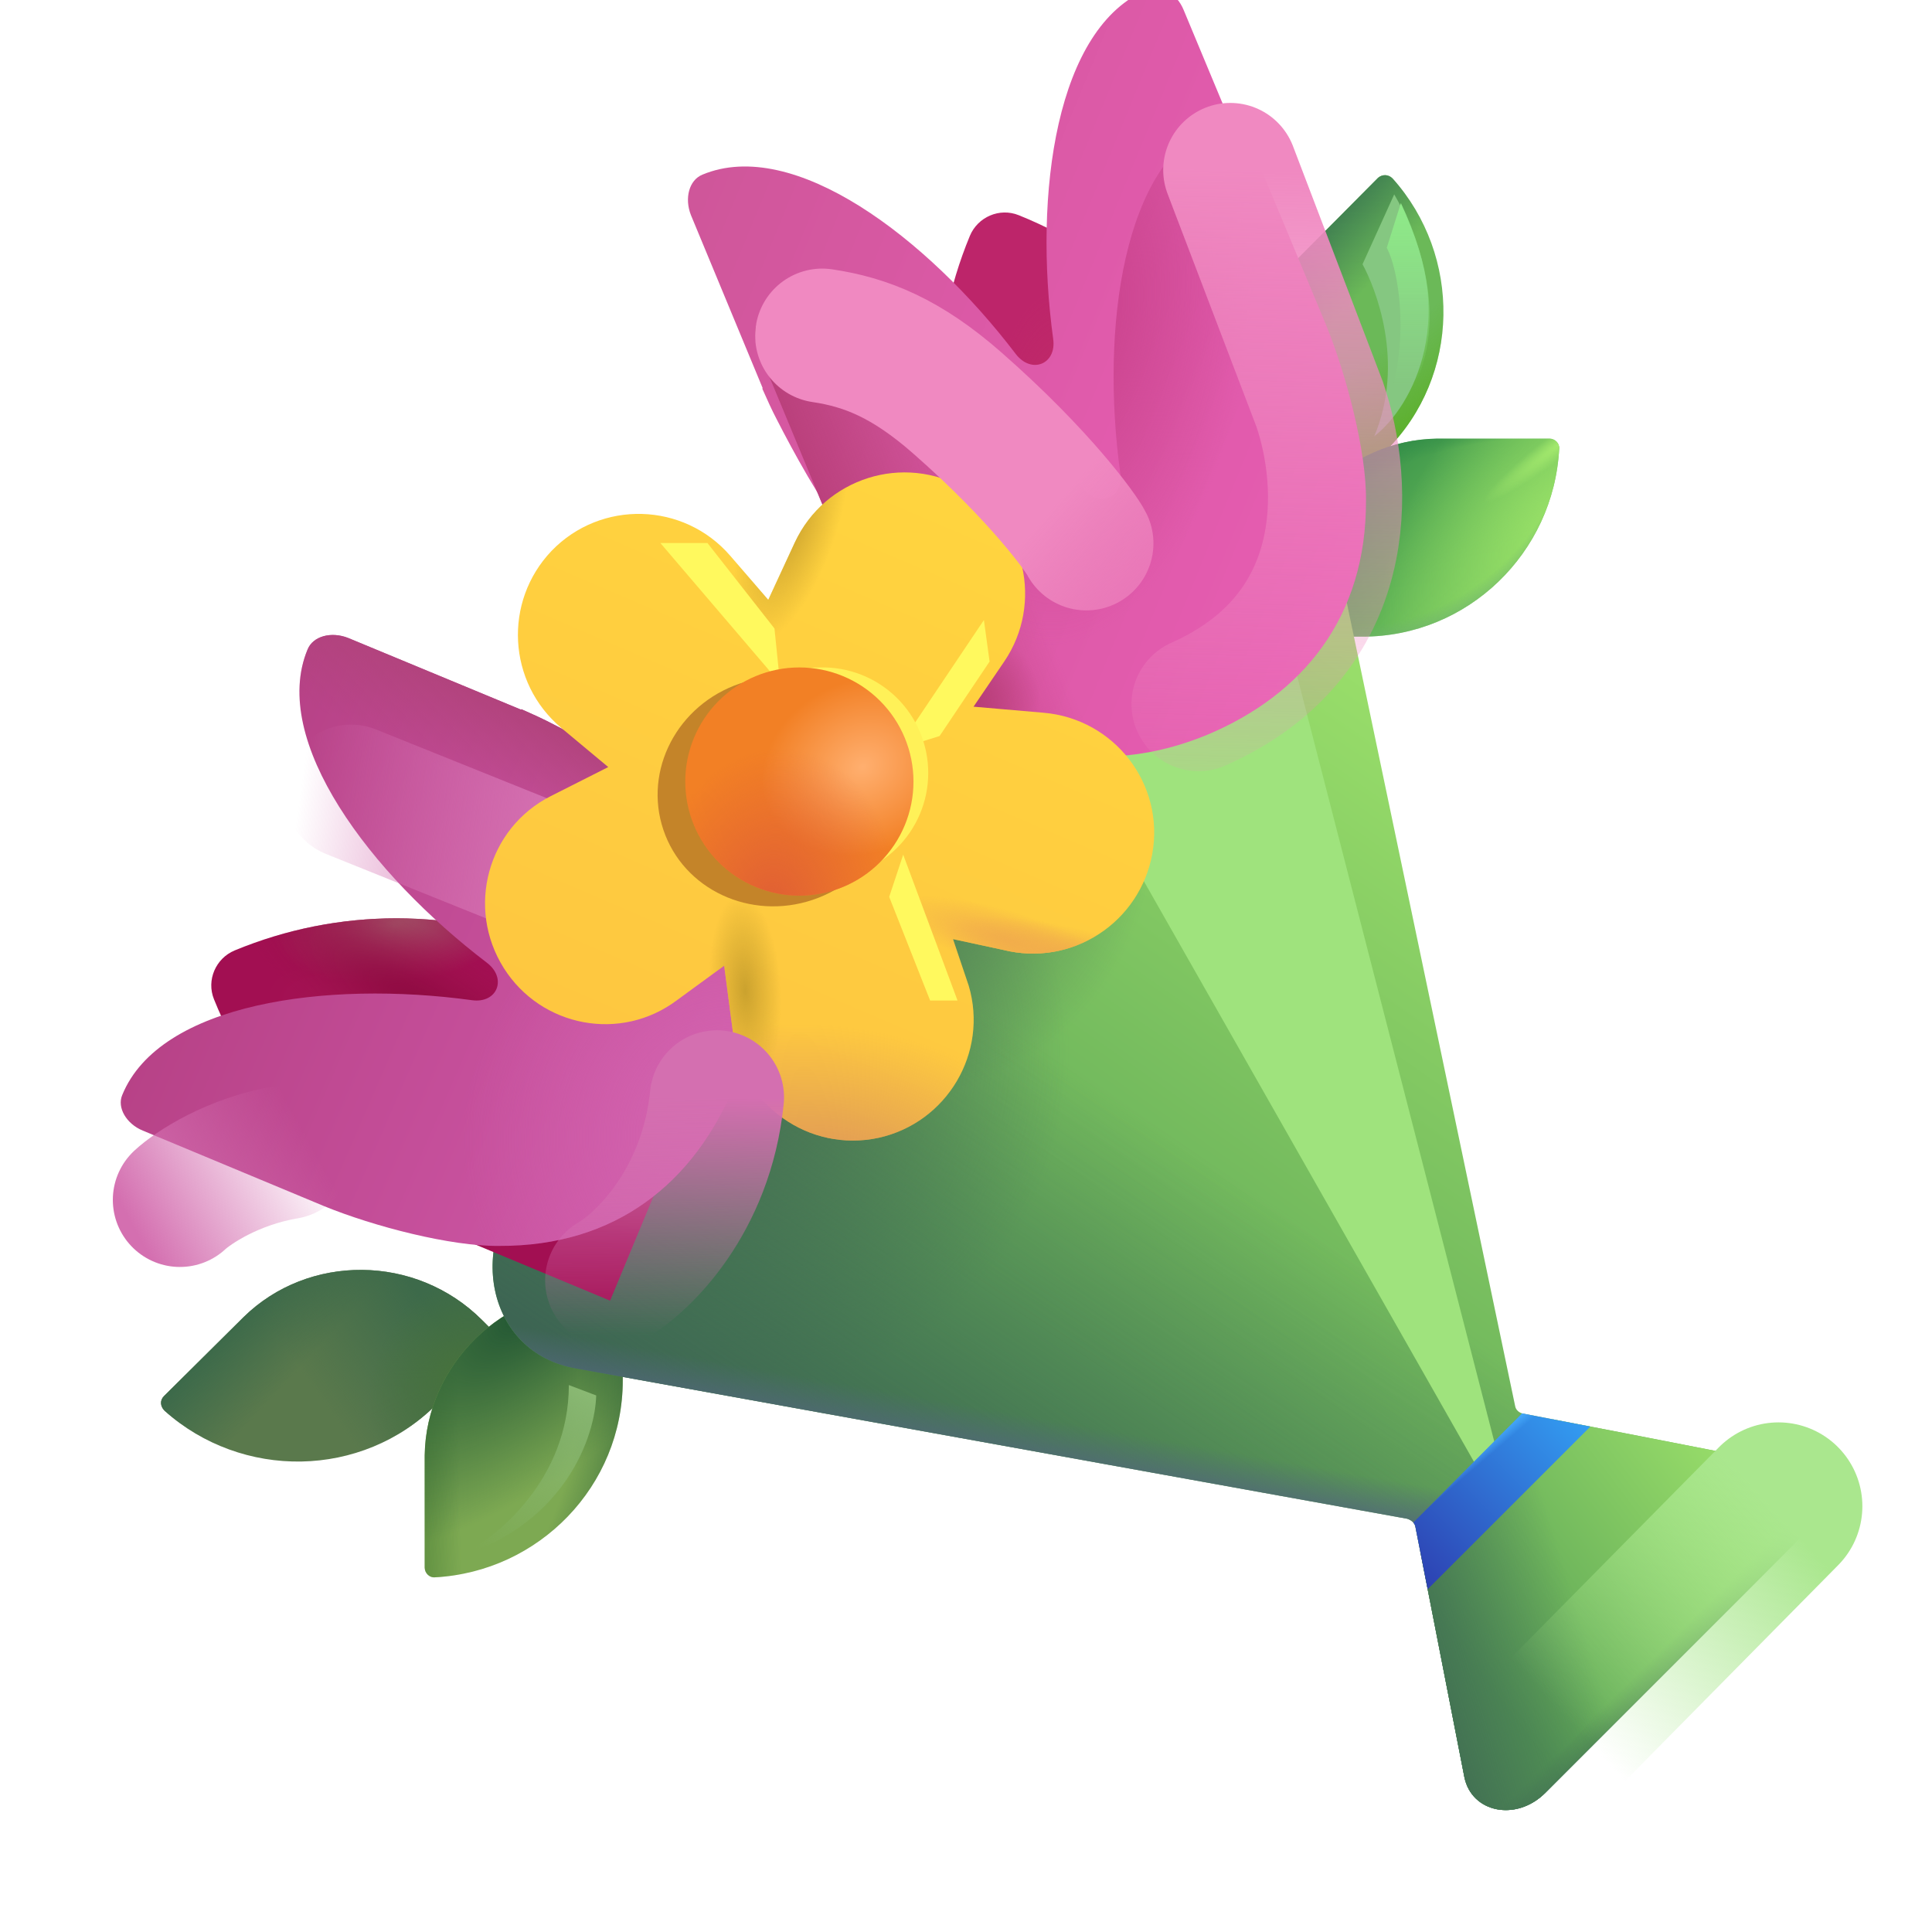 <svg width="90" height="90" viewBox="0 0 90 90" fill="none" xmlns="http://www.w3.org/2000/svg">
<g clip-path="url(#clip0_794_4737)">
<path d="M22.457 61.495C19.363 58.401 14.357 58.401 11.348 61.355L7.635 65.039C7.438 65.236 7.467 65.517 7.663 65.714C11.263 68.948 16.86 68.892 20.32 65.433L22.992 62.761C23.188 62.564 23.188 62.226 22.992 62.03L22.457 61.495Z" fill="#5A794C"/>
<path d="M22.457 61.495C19.363 58.401 14.357 58.401 11.348 61.355L7.635 65.039C7.438 65.236 7.467 65.517 7.663 65.714C11.263 68.948 16.86 68.892 20.32 65.433L22.992 62.761C23.188 62.564 23.188 62.226 22.992 62.03L22.457 61.495Z" fill="url(#paint0_linear_794_4737)"/>
<path d="M22.457 61.495C19.363 58.401 14.357 58.401 11.348 61.355L7.635 65.039C7.438 65.236 7.467 65.517 7.663 65.714C11.263 68.948 16.86 68.892 20.32 65.433L22.992 62.761C23.188 62.564 23.188 62.226 22.992 62.03L22.457 61.495Z" fill="url(#paint1_linear_794_4737)"/>
<path d="M22.457 61.495C19.363 58.401 14.357 58.401 11.348 61.355L7.635 65.039C7.438 65.236 7.467 65.517 7.663 65.714C11.263 68.948 16.86 68.892 20.32 65.433L22.992 62.761C23.188 62.564 23.188 62.226 22.992 62.03L22.457 61.495Z" fill="url(#paint2_radial_794_4737)"/>
<path d="M27.744 60.061C23.385 60.061 19.841 63.605 19.785 67.795V73.026C19.785 73.28 20.01 73.505 20.263 73.477C25.101 73.223 29.01 69.23 29.01 64.308V60.539C29.01 60.258 28.785 60.033 28.504 60.033H27.744V60.061Z" fill="#7DA952"/>
<path d="M27.744 60.061C23.385 60.061 19.841 63.605 19.785 67.795V73.026C19.785 73.28 20.01 73.505 20.263 73.477C25.101 73.223 29.01 69.23 29.01 64.308V60.539C29.01 60.258 28.785 60.033 28.504 60.033H27.744V60.061Z" fill="url(#paint3_radial_794_4737)"/>
<path d="M27.744 60.061C23.385 60.061 19.841 63.605 19.785 67.795V73.026C19.785 73.28 20.01 73.505 20.263 73.477C25.101 73.223 29.01 69.23 29.01 64.308V60.539C29.01 60.258 28.785 60.033 28.504 60.033H27.744V60.061Z" fill="url(#paint4_linear_794_4737)"/>
<path d="M27.744 60.061C23.385 60.061 19.841 63.605 19.785 67.795V73.026C19.785 73.28 20.01 73.505 20.263 73.477C25.101 73.223 29.01 69.23 29.01 64.308V60.539C29.01 60.258 28.785 60.033 28.504 60.033H27.744V60.061Z" fill="url(#paint5_radial_794_4737)"/>
<path d="M60.651 23.105C57.557 20.011 57.557 15.005 60.51 11.995L64.195 8.283C64.391 8.114 64.673 8.114 64.869 8.311C68.104 11.911 68.048 17.508 64.588 20.967L61.916 23.639C61.719 23.836 61.382 23.836 61.185 23.639L60.651 23.105Z" fill="#6BB958"/>
<path d="M60.651 23.105C57.557 20.011 57.557 15.005 60.51 11.995L64.195 8.283C64.391 8.114 64.673 8.114 64.869 8.311C68.104 11.911 68.048 17.508 64.588 20.967L61.916 23.639C61.719 23.836 61.382 23.836 61.185 23.639L60.651 23.105Z" fill="url(#paint6_linear_794_4737)"/>
<path d="M60.651 23.105C57.557 20.011 57.557 15.005 60.51 11.995L64.195 8.283C64.391 8.114 64.673 8.114 64.869 8.311C68.104 11.911 68.048 17.508 64.588 20.967L61.916 23.639C61.719 23.836 61.382 23.836 61.185 23.639L60.651 23.105Z" fill="url(#paint7_radial_794_4737)"/>
<path d="M59.217 28.392C59.217 24.033 62.76 20.489 66.951 20.433H72.182C72.435 20.433 72.66 20.658 72.632 20.911C72.379 25.748 68.385 29.658 63.464 29.658H59.695C59.56 29.658 59.432 29.605 59.337 29.51C59.242 29.415 59.188 29.286 59.188 29.152V28.392H59.217Z" fill="url(#paint8_radial_794_4737)"/>
<path d="M59.217 28.392C59.217 24.033 62.76 20.489 66.951 20.433H72.182C72.435 20.433 72.66 20.658 72.632 20.911C72.379 25.748 68.385 29.658 63.464 29.658H59.695C59.56 29.658 59.432 29.605 59.337 29.51C59.242 29.415 59.188 29.286 59.188 29.152V28.392H59.217Z" fill="url(#paint9_radial_794_4737)"/>
<path d="M59.217 28.392C59.217 24.033 62.76 20.489 66.951 20.433H72.182C72.435 20.433 72.66 20.658 72.632 20.911C72.379 25.748 68.385 29.658 63.464 29.658H59.695C59.56 29.658 59.432 29.605 59.337 29.51C59.242 29.415 59.188 29.286 59.188 29.152V28.392H59.217Z" fill="url(#paint10_radial_794_4737)"/>
<path d="M59.217 28.392C59.217 24.033 62.76 20.489 66.951 20.433H72.182C72.435 20.433 72.66 20.658 72.632 20.911C72.379 25.748 68.385 29.658 63.464 29.658H59.695C59.56 29.658 59.432 29.605 59.337 29.51C59.242 29.415 59.188 29.286 59.188 29.152V28.392H59.217Z" fill="url(#paint11_radial_794_4737)"/>
<path d="M59.217 28.392C59.217 24.033 62.76 20.489 66.951 20.433H72.182C72.435 20.433 72.66 20.658 72.632 20.911C72.379 25.748 68.385 29.658 63.464 29.658H59.695C59.56 29.658 59.432 29.605 59.337 29.51C59.242 29.415 59.188 29.286 59.188 29.152V28.392H59.217Z" fill="url(#paint12_radial_794_4737)"/>
<path d="M24.876 54.52L39.051 40.036L53.226 25.551C56.517 22.204 61.692 23.133 62.564 27.239L66.276 44.958L70.579 65.489C70.608 65.686 70.776 65.826 70.973 65.855L75.642 66.754L82.842 68.161C84.501 68.498 84.923 70.579 83.573 71.93L77.779 77.723L71.986 83.517C70.636 84.867 68.555 84.445 68.217 82.786L66.811 75.586L65.939 71.142C65.911 70.945 65.742 70.805 65.545 70.748L44.705 66.98L26.817 63.745C22.683 63.014 21.586 57.895 24.876 54.52Z" fill="url(#paint13_linear_794_4737)"/>
<path d="M24.876 54.52L39.051 40.036L53.226 25.551C56.517 22.204 61.692 23.133 62.564 27.239L66.276 44.958L70.579 65.489C70.608 65.686 70.776 65.826 70.973 65.855L75.642 66.754L82.842 68.161C84.501 68.498 84.923 70.579 83.573 71.93L77.779 77.723L71.986 83.517C70.636 84.867 68.555 84.445 68.217 82.786L66.811 75.586L65.939 71.142C65.911 70.945 65.742 70.805 65.545 70.748L44.705 66.98L26.817 63.745C22.683 63.014 21.586 57.895 24.876 54.52Z" fill="url(#paint14_radial_794_4737)"/>
<path d="M24.876 54.52L39.051 40.036L53.226 25.551C56.517 22.204 61.692 23.133 62.564 27.239L66.276 44.958L70.579 65.489C70.608 65.686 70.776 65.826 70.973 65.855L75.642 66.754L82.842 68.161C84.501 68.498 84.923 70.579 83.573 71.93L77.779 77.723L71.986 83.517C70.636 84.867 68.555 84.445 68.217 82.786L66.811 75.586L65.939 71.142C65.911 70.945 65.742 70.805 65.545 70.748L44.705 66.98L26.817 63.745C22.683 63.014 21.586 57.895 24.876 54.52Z" fill="url(#paint15_radial_794_4737)"/>
<path d="M24.876 54.52L39.051 40.036L53.226 25.551C56.517 22.204 61.692 23.133 62.564 27.239L66.276 44.958L70.579 65.489C70.608 65.686 70.776 65.826 70.973 65.855L75.642 66.754L82.842 68.161C84.501 68.498 84.923 70.579 83.573 71.93L77.779 77.723L71.986 83.517C70.636 84.867 68.555 84.445 68.217 82.786L66.811 75.586L65.939 71.142C65.911 70.945 65.742 70.805 65.545 70.748L44.705 66.98L26.817 63.745C22.683 63.014 21.586 57.895 24.876 54.52Z" fill="url(#paint16_linear_794_4737)"/>
<path d="M24.876 54.52L39.051 40.036L53.226 25.551C56.517 22.204 61.692 23.133 62.564 27.239L66.276 44.958L70.579 65.489C70.608 65.686 70.776 65.826 70.973 65.855L75.642 66.754L82.842 68.161C84.501 68.498 84.923 70.579 83.573 71.93L77.779 77.723L71.986 83.517C70.636 84.867 68.555 84.445 68.217 82.786L66.811 75.586L65.939 71.142C65.911 70.945 65.742 70.805 65.545 70.748L44.705 66.98L26.817 63.745C22.683 63.014 21.586 57.895 24.876 54.52Z" fill="url(#paint17_linear_794_4737)"/>
<g filter="url(#filter0_f_794_4737)">
<path d="M69.961 68.521L59.414 27.565L48.867 33.277L68.906 68.521H69.961Z" fill="#9FE37D"/>
</g>
<path d="M72.36 66.122L75.642 66.755L82.842 68.161C84.501 68.498 84.923 70.58 83.573 71.93L71.986 83.517C70.636 84.867 68.555 84.445 68.217 82.786L66.161 72.267L72.36 66.122Z" fill="url(#paint18_linear_794_4737)"/>
<path d="M72.36 66.122L75.642 66.755L82.842 68.161C84.501 68.498 84.923 70.58 83.573 71.93L71.986 83.517C70.636 84.867 68.555 84.445 68.217 82.786L66.161 72.267L72.36 66.122Z" fill="url(#paint19_linear_794_4737)"/>
<path d="M72.36 66.122L75.642 66.755L82.842 68.161C84.501 68.498 84.923 70.58 83.573 71.93L71.986 83.517C70.636 84.867 68.555 84.445 68.217 82.786L66.161 72.267L72.36 66.122Z" fill="url(#paint20_linear_794_4737)"/>
<path d="M66.506 74.033L65.938 71.142C65.926 71.062 65.891 70.986 65.837 70.926L70.908 65.841C70.929 65.847 70.951 65.851 70.972 65.855L74.086 66.454L66.506 74.033Z" fill="url(#paint21_linear_794_4737)"/>
<path d="M66.506 74.033L65.938 71.142C65.926 71.062 65.891 70.986 65.837 70.926L70.908 65.841C70.929 65.847 70.951 65.851 70.972 65.855L74.086 66.454L66.506 74.033Z" fill="url(#paint22_linear_794_4737)"/>
<path d="M28.42 60.59L33.848 47.539L26.001 44.277C21.174 42.28 15.752 42.28 10.926 44.277C10.054 44.643 9.604 45.655 9.97 46.555C11.938 51.449 15.791 55.33 20.657 57.355L28.42 60.59Z" fill="url(#paint23_radial_794_4737)"/>
<path d="M28.42 60.59L33.848 47.539L26.001 44.277C21.174 42.28 15.752 42.28 10.926 44.277C10.054 44.643 9.604 45.655 9.97 46.555C11.938 51.449 15.791 55.33 20.657 57.355L28.42 60.59Z" fill="url(#paint24_radial_794_4737)"/>
<path d="M28.42 60.59L33.848 47.539L26.001 44.277C21.174 42.28 15.752 42.28 10.926 44.277C10.054 44.643 9.604 45.655 9.97 46.555C11.938 51.449 15.791 55.33 20.657 57.355L28.42 60.59Z" fill="url(#paint25_radial_794_4737)"/>
<g filter="url(#filter1_dd_794_4737)">
<path d="M6.651 57.355C5.892 57.046 5.442 56.286 5.695 55.696C7.439 51.421 15.201 50.352 21.979 51.28C23.16 51.449 23.639 50.268 22.682 49.536C17.254 45.402 12.557 39.187 14.329 34.94C14.582 34.321 15.426 34.096 16.214 34.405L24.285 37.752V37.724C24.792 37.949 25.298 38.174 25.776 38.427C27.154 39.13 29.629 40.48 30.726 41.408C35.339 45.346 36.154 50.493 34.185 55.302C32.329 59.746 28.729 62.755 23.245 62.727C21.023 62.755 17.423 61.827 15.089 60.871L6.651 57.355Z" fill="url(#paint26_linear_794_4737)"/>
<path d="M6.651 57.355C5.892 57.046 5.442 56.286 5.695 55.696C7.439 51.421 15.201 50.352 21.979 51.28C23.16 51.449 23.639 50.268 22.682 49.536C17.254 45.402 12.557 39.187 14.329 34.94C14.582 34.321 15.426 34.096 16.214 34.405L24.285 37.752V37.724C24.792 37.949 25.298 38.174 25.776 38.427C27.154 39.13 29.629 40.48 30.726 41.408C35.339 45.346 36.154 50.493 34.185 55.302C32.329 59.746 28.729 62.755 23.245 62.727C21.023 62.755 17.423 61.827 15.089 60.871L6.651 57.355Z" fill="url(#paint27_linear_794_4737)"/>
<path d="M6.651 57.355C5.892 57.046 5.442 56.286 5.695 55.696C7.439 51.421 15.201 50.352 21.979 51.28C23.16 51.449 23.639 50.268 22.682 49.536C17.254 45.402 12.557 39.187 14.329 34.94C14.582 34.321 15.426 34.096 16.214 34.405L24.285 37.752V37.724C24.792 37.949 25.298 38.174 25.776 38.427C27.154 39.13 29.629 40.48 30.726 41.408C35.339 45.346 36.154 50.493 34.185 55.302C32.329 59.746 28.729 62.755 23.245 62.727C21.023 62.755 17.423 61.827 15.089 60.871L6.651 57.355Z" fill="url(#paint28_radial_794_4737)"/>
<path d="M6.651 57.355C5.892 57.046 5.442 56.286 5.695 55.696C7.439 51.421 15.201 50.352 21.979 51.28C23.16 51.449 23.639 50.268 22.682 49.536C17.254 45.402 12.557 39.187 14.329 34.94C14.582 34.321 15.426 34.096 16.214 34.405L24.285 37.752V37.724C24.792 37.949 25.298 38.174 25.776 38.427C27.154 39.13 29.629 40.48 30.726 41.408C35.339 45.346 36.154 50.493 34.185 55.302C32.329 59.746 28.729 62.755 23.245 62.727C21.023 62.755 17.423 61.827 15.089 60.871L6.651 57.355Z" fill="url(#paint29_radial_794_4737)"/>
</g>
<g filter="url(#filter2_f_794_4737)">
<path d="M16.349 36.88L25.312 40.486" stroke="url(#paint30_linear_794_4737)" stroke-width="6.25" stroke-linecap="round"/>
</g>
<path d="M61.495 28.476L48.445 33.905L45.182 26.058C43.185 21.231 43.185 15.809 45.182 10.983C45.548 10.111 46.56 9.661 47.46 10.026C52.354 11.995 56.235 15.848 58.26 20.714L61.495 28.476Z" fill="#BD256A"/>
<path d="M61.495 28.476L48.445 33.905L45.182 26.058C43.185 21.231 43.185 15.809 45.182 10.983C45.548 10.111 46.56 9.661 47.46 10.026C52.354 11.995 56.235 15.848 58.26 20.714L61.495 28.476Z" fill="url(#paint31_radial_794_4737)"/>
<path d="M61.495 28.476L48.445 33.905L45.182 26.058C43.185 21.231 43.185 15.809 45.182 10.983C45.548 10.111 46.56 9.661 47.46 10.026C52.354 11.995 56.235 15.848 58.26 20.714L61.495 28.476Z" fill="url(#paint32_radial_794_4737)"/>
<path d="M61.495 28.476L48.445 33.905L45.182 26.058C43.185 21.231 43.185 15.809 45.182 10.983C45.548 10.111 46.56 9.661 47.46 10.026C52.354 11.995 56.235 15.848 58.26 20.714L61.495 28.476Z" fill="url(#paint33_radial_794_4737)"/>
<g filter="url(#filter3_d_794_4737)">
<path d="M58.261 6.708C57.951 5.948 57.192 5.498 56.601 5.752C52.326 7.495 51.258 15.258 52.186 22.036C52.355 23.217 51.173 23.695 50.442 22.739C46.308 17.311 40.092 12.614 35.845 14.386C35.226 14.639 35.001 15.483 35.311 16.27L38.658 24.342H38.63C38.855 24.848 39.08 25.355 39.333 25.833C40.036 27.211 41.386 29.686 42.314 30.783C46.251 35.395 51.398 36.211 56.208 34.242C60.651 32.386 63.661 28.786 63.633 23.302C63.661 21.08 62.733 17.48 61.776 15.145L58.261 6.708Z" fill="url(#paint34_linear_794_4737)"/>
</g>
<g filter="url(#filter4_dd_794_4737)">
<path d="M58.261 6.708C57.951 5.948 57.192 5.498 56.601 5.752C52.326 7.495 51.258 15.258 52.186 22.036C52.355 23.217 51.173 23.695 50.442 22.739C46.308 17.311 40.092 12.614 35.845 14.386C35.226 14.639 35.001 15.483 35.311 16.27L38.658 24.342H38.63C38.855 24.848 39.08 25.355 39.333 25.833C40.036 27.211 41.386 29.686 42.314 30.783C46.251 35.395 51.398 36.211 56.208 34.242C60.651 32.386 63.661 28.786 63.633 23.302C63.661 21.08 62.733 17.48 61.776 15.145L58.261 6.708Z" fill="url(#paint35_linear_794_4737)"/>
<path d="M58.261 6.708C57.951 5.948 57.192 5.498 56.601 5.752C52.326 7.495 51.258 15.258 52.186 22.036C52.355 23.217 51.173 23.695 50.442 22.739C46.308 17.311 40.092 12.614 35.845 14.386C35.226 14.639 35.001 15.483 35.311 16.27L38.658 24.342H38.63C38.855 24.848 39.08 25.355 39.333 25.833C40.036 27.211 41.386 29.686 42.314 30.783C46.251 35.395 51.398 36.211 56.208 34.242C60.651 32.386 63.661 28.786 63.633 23.302C63.661 21.08 62.733 17.48 61.776 15.145L58.261 6.708Z" fill="url(#paint36_linear_794_4737)"/>
<path d="M58.261 6.708C57.951 5.948 57.192 5.498 56.601 5.752C52.326 7.495 51.258 15.258 52.186 22.036C52.355 23.217 51.173 23.695 50.442 22.739C46.308 17.311 40.092 12.614 35.845 14.386C35.226 14.639 35.001 15.483 35.311 16.27L38.658 24.342H38.63C38.855 24.848 39.08 25.355 39.333 25.833C40.036 27.211 41.386 29.686 42.314 30.783C46.251 35.395 51.398 36.211 56.208 34.242C60.651 32.386 63.661 28.786 63.633 23.302C63.661 21.08 62.733 17.48 61.776 15.145L58.261 6.708Z" fill="url(#paint37_radial_794_4737)"/>
<path d="M58.261 6.708C57.951 5.948 57.192 5.498 56.601 5.752C52.326 7.495 51.258 15.258 52.186 22.036C52.355 23.217 51.173 23.695 50.442 22.739C46.308 17.311 40.092 12.614 35.845 14.386C35.226 14.639 35.001 15.483 35.311 16.27L38.658 24.342H38.63C38.855 24.848 39.08 25.355 39.333 25.833C40.036 27.211 41.386 29.686 42.314 30.783C46.251 35.395 51.398 36.211 56.208 34.242C60.651 32.386 63.661 28.786 63.633 23.302C63.661 21.08 62.733 17.48 61.776 15.145L58.261 6.708Z" fill="url(#paint38_radial_794_4737)"/>
</g>
<g filter="url(#filter5_dd_794_4737)">
<path d="M23.47 45.099C21.698 42.286 22.71 38.574 25.663 37.083L28.335 35.733L26.142 33.905C23.639 31.795 23.442 28.027 25.692 25.664C27.998 23.273 31.851 23.386 34.017 25.889L35.788 27.942L37.026 25.27C38.432 22.261 42.089 21.108 44.957 22.767C47.77 24.398 48.614 28.111 46.785 30.811L45.351 32.92L48.614 33.202C51.904 33.483 54.267 36.52 53.676 39.783C53.538 40.542 53.246 41.266 52.817 41.908C52.389 42.55 51.833 43.098 51.185 43.517C50.537 43.936 49.809 44.218 49.048 44.345C48.286 44.471 47.507 44.441 46.757 44.255L44.395 43.748L45.126 45.914C46.054 49.036 44.114 52.298 40.935 53.002C37.701 53.705 34.551 51.483 34.157 48.192L33.735 44.986L31.542 46.589C28.926 48.558 25.213 47.855 23.47 45.099Z" fill="url(#paint39_linear_794_4737)"/>
</g>
<path d="M23.47 45.099C21.698 42.286 22.71 38.574 25.663 37.083L28.335 35.733L26.142 33.905C23.639 31.795 23.442 28.027 25.692 25.664C27.998 23.273 31.851 23.386 34.017 25.889L35.788 27.942L37.026 25.27C38.432 22.261 42.089 21.108 44.957 22.767C47.77 24.398 48.614 28.111 46.785 30.811L45.351 32.92L48.614 33.202C51.904 33.483 54.267 36.52 53.676 39.783C53.538 40.542 53.246 41.266 52.817 41.908C52.389 42.55 51.833 43.098 51.185 43.517C50.537 43.936 49.809 44.218 49.048 44.345C48.286 44.471 47.507 44.441 46.757 44.255L44.395 43.748L45.126 45.914C46.054 49.036 44.114 52.298 40.935 53.002C37.701 53.705 34.551 51.483 34.157 48.192L33.735 44.986L31.542 46.589C28.926 48.558 25.213 47.855 23.47 45.099Z" fill="url(#paint40_radial_794_4737)"/>
<path d="M23.47 45.099C21.698 42.286 22.71 38.574 25.663 37.083L28.335 35.733L26.142 33.905C23.639 31.795 23.442 28.027 25.692 25.664C27.998 23.273 31.851 23.386 34.017 25.889L35.788 27.942L37.026 25.27C38.432 22.261 42.089 21.108 44.957 22.767C47.77 24.398 48.614 28.111 46.785 30.811L45.351 32.92L48.614 33.202C51.904 33.483 54.267 36.52 53.676 39.783C53.538 40.542 53.246 41.266 52.817 41.908C52.389 42.55 51.833 43.098 51.185 43.517C50.537 43.936 49.809 44.218 49.048 44.345C48.286 44.471 47.507 44.441 46.757 44.255L44.395 43.748L45.126 45.914C46.054 49.036 44.114 52.298 40.935 53.002C37.701 53.705 34.551 51.483 34.157 48.192L33.735 44.986L31.542 46.589C28.926 48.558 25.213 47.855 23.47 45.099Z" fill="url(#paint41_radial_794_4737)"/>
<path d="M23.47 45.099C21.698 42.286 22.71 38.574 25.663 37.083L28.335 35.733L26.142 33.905C23.639 31.795 23.442 28.027 25.692 25.664C27.998 23.273 31.851 23.386 34.017 25.889L35.788 27.942L37.026 25.27C38.432 22.261 42.089 21.108 44.957 22.767C47.77 24.398 48.614 28.111 46.785 30.811L45.351 32.92L48.614 33.202C51.904 33.483 54.267 36.52 53.676 39.783C53.538 40.542 53.246 41.266 52.817 41.908C52.389 42.55 51.833 43.098 51.185 43.517C50.537 43.936 49.809 44.218 49.048 44.345C48.286 44.471 47.507 44.441 46.757 44.255L44.395 43.748L45.126 45.914C46.054 49.036 44.114 52.298 40.935 53.002C37.701 53.705 34.551 51.483 34.157 48.192L33.735 44.986L31.542 46.589C28.926 48.558 25.213 47.855 23.47 45.099Z" fill="url(#paint42_radial_794_4737)"/>
<path d="M23.47 45.099C21.698 42.286 22.71 38.574 25.663 37.083L28.335 35.733L26.142 33.905C23.639 31.795 23.442 28.027 25.692 25.664C27.998 23.273 31.851 23.386 34.017 25.889L35.788 27.942L37.026 25.27C38.432 22.261 42.089 21.108 44.957 22.767C47.77 24.398 48.614 28.111 46.785 30.811L45.351 32.92L48.614 33.202C51.904 33.483 54.267 36.52 53.676 39.783C53.538 40.542 53.246 41.266 52.817 41.908C52.389 42.55 51.833 43.098 51.185 43.517C50.537 43.936 49.809 44.218 49.048 44.345C48.286 44.471 47.507 44.441 46.757 44.255L44.395 43.748L45.126 45.914C46.054 49.036 44.114 52.298 40.935 53.002C37.701 53.705 34.551 51.483 34.157 48.192L33.735 44.986L31.542 46.589C28.926 48.558 25.213 47.855 23.47 45.099Z" fill="url(#paint43_radial_794_4737)"/>
<path d="M23.47 45.099C21.698 42.286 22.71 38.574 25.663 37.083L28.335 35.733L26.142 33.905C23.639 31.795 23.442 28.027 25.692 25.664C27.998 23.273 31.851 23.386 34.017 25.889L35.788 27.942L37.026 25.27C38.432 22.261 42.089 21.108 44.957 22.767C47.77 24.398 48.614 28.111 46.785 30.811L45.351 32.92L48.614 33.202C51.904 33.483 54.267 36.52 53.676 39.783C53.538 40.542 53.246 41.266 52.817 41.908C52.389 42.55 51.833 43.098 51.185 43.517C50.537 43.936 49.809 44.218 49.048 44.345C48.286 44.471 47.507 44.441 46.757 44.255L44.395 43.748L45.126 45.914C46.054 49.036 44.114 52.298 40.935 53.002C37.701 53.705 34.551 51.483 34.157 48.192L33.735 44.986L31.542 46.589C28.926 48.558 25.213 47.855 23.47 45.099Z" fill="url(#paint44_radial_794_4737)"/>
<g filter="url(#filter6_f_794_4737)">
<path d="M82.85 70.166L71.547 81.616" stroke="url(#paint45_linear_794_4737)" stroke-width="7.812" stroke-linecap="round"/>
</g>
<g filter="url(#filter7_f_794_4737)">
<path d="M63.472 12.31L64.948 9.056C68.194 14.625 65.775 18.97 64.02 20.32C65.466 16.878 64.074 13.413 63.472 12.31Z" fill="#85C781"/>
</g>
<g filter="url(#filter8_f_794_4737)">
<path d="M64.6 11.545L65.258 9.458C68.113 15.491 65.775 18.97 64.02 20.32C65.896 16.754 65.202 12.648 64.6 11.545Z" fill="url(#paint46_linear_794_4737)"/>
</g>
<g filter="url(#filter9_f_794_4737)">
<path d="M21.357 72.52C26.383 70.94 27.728 66.853 27.773 65.005L26.499 64.522C26.499 68.951 23.07 71.702 21.357 72.52Z" fill="url(#paint47_linear_794_4737)"/>
</g>
<g filter="url(#filter10_f_794_4737)">
<path d="M57.312 7.92L61.475 18.832C62.752 22.559 63.086 29.576 55.833 32.799" stroke="url(#paint48_linear_794_4737)" stroke-width="6.25" stroke-linecap="round"/>
</g>
<g filter="url(#filter11_f_794_4737)">
<path d="M38.303 15.637C40.35 15.941 42.221 16.692 44.58 18.759C48.504 22.199 50.402 24.885 50.607 25.31" stroke="url(#paint49_linear_794_4737)" stroke-width="6.25" stroke-linecap="round"/>
</g>
<g filter="url(#filter12_f_794_4737)">
<path d="M28.519 59.645C29.942 58.823 32.906 55.971 33.398 51.12" stroke="url(#paint50_linear_794_4737)" stroke-width="6.25" stroke-linecap="round"/>
</g>
<g filter="url(#filter13_f_794_4737)">
<path d="M8.381 55.895C8.991 55.33 10.836 54.096 13.345 53.674" stroke="url(#paint51_linear_794_4737)" stroke-width="6.25" stroke-linecap="round"/>
</g>
<g filter="url(#filter14_f_794_4737)">
<path d="M41.793 34.903L45.834 28.884L46.099 30.817L43.77 34.287L41.79 34.906L41.793 34.903Z" fill="#FFF95E"/>
</g>
<g filter="url(#filter15_f_794_4737)">
<path d="M42.074 39.814L44.606 46.609H43.329L41.422 41.78L42.074 39.814Z" fill="#FFF95E"/>
</g>
<g filter="url(#filter16_f_794_4737)">
<path d="M36.337 31.823L30.763 25.296H32.956L36.078 29.278L36.337 31.823Z" fill="#FFF95E"/>
</g>
<g filter="url(#filter17_f_794_4737)">
<path d="M37.864 41.917C40.77 40.939 42.364 37.887 41.425 35.106C40.488 32.324 37.372 30.864 34.464 31.843C31.559 32.828 29.964 35.873 30.903 38.658C31.84 41.439 34.956 42.896 37.864 41.917Z" fill="#C48429"/>
</g>
<g filter="url(#filter18_f_794_4737)">
<path d="M38.207 40.922C38.863 40.938 39.514 40.822 40.124 40.582C40.734 40.342 41.29 39.983 41.759 39.525C42.228 39.067 42.601 38.52 42.855 37.916C43.11 37.312 43.241 36.663 43.241 36.007C43.241 35.352 43.11 34.703 42.855 34.099C42.601 33.495 42.228 32.947 41.759 32.489C41.29 32.032 40.734 31.672 40.124 31.432C39.514 31.192 38.863 31.076 38.207 31.092C36.903 31.092 35.653 31.61 34.731 32.532C33.809 33.454 33.291 34.705 33.291 36.008C33.291 37.312 33.809 38.563 34.731 39.485C35.653 40.407 36.903 40.922 38.207 40.922Z" fill="#FFF158"/>
</g>
<g filter="url(#filter19_d_794_4737)">
<path d="M37.237 41.723C38.647 41.723 39.999 41.163 40.996 40.166C41.993 39.169 42.553 37.818 42.553 36.408C42.553 34.998 41.993 33.646 40.996 32.649C39.999 31.652 38.647 31.092 37.237 31.092C35.828 31.092 34.476 31.652 33.479 32.649C32.482 33.646 31.922 34.998 31.922 36.408C31.922 37.818 32.482 39.169 33.479 40.166C34.476 41.163 35.828 41.723 37.237 41.723Z" fill="url(#paint52_radial_794_4737)"/>
<path d="M37.237 41.723C38.647 41.723 39.999 41.163 40.996 40.166C41.993 39.169 42.553 37.818 42.553 36.408C42.553 34.998 41.993 33.646 40.996 32.649C39.999 31.652 38.647 31.092 37.237 31.092C35.828 31.092 34.476 31.652 33.479 32.649C32.482 33.646 31.922 34.998 31.922 36.408C31.922 37.818 32.482 39.169 33.479 40.166C34.476 41.163 35.828 41.723 37.237 41.723Z" fill="url(#paint53_radial_794_4737)"/>
</g>
</g>
<defs>
<filter id="filter0_f_794_4737" x="17.617" y="-3.685" width="83.594" height="103.456" filterUnits="userSpaceOnUse" color-interpolation-filters="sRGB">
<feFlood flood-opacity="0" result="BackgroundImageFix"/>
<feBlend mode="normal" in="SourceGraphic" in2="BackgroundImageFix" result="shape"/>
<feGaussianBlur stdDeviation="15.625" result="effect1_foregroundBlur_794_4737"/>
</filter>
<filter id="filter1_dd_794_4737" x="-13.126" y="12.392" width="67.064" height="67.523" filterUnits="userSpaceOnUse" color-interpolation-filters="sRGB">
<feFlood flood-opacity="0" result="BackgroundImageFix"/>
<feColorMatrix in="SourceAlpha" type="matrix" values="0 0 0 0 0 0 0 0 0 0 0 0 0 0 0 0 0 0 127 0" result="hardAlpha"/>
<feOffset dx="-3.125" dy="-6.25"/>
<feGaussianBlur stdDeviation="7.812"/>
<feComposite in2="hardAlpha" operator="out"/>
<feColorMatrix type="matrix" values="0 0 0 0 0.737 0 0 0 0 0.212 0 0 0 0 0.624 0 0 0 1 0"/>
<feBlend mode="normal" in2="BackgroundImageFix" result="effect1_dropShadow_794_4737"/>
<feColorMatrix in="SourceAlpha" type="matrix" values="0 0 0 0 0 0 0 0 0 0 0 0 0 0 0 0 0 0 127 0" result="hardAlpha"/>
<feOffset dx="3.125" dy="1.562"/>
<feGaussianBlur stdDeviation="7.812"/>
<feComposite in2="hardAlpha" operator="out"/>
<feColorMatrix type="matrix" values="0 0 0 0 0.647 0 0 0 0 0.027 0 0 0 0 0.349 0 0 0 1 0"/>
<feBlend mode="normal" in2="effect1_dropShadow_794_4737" result="effect2_dropShadow_794_4737"/>
<feBlend mode="normal" in="SourceGraphic" in2="effect2_dropShadow_794_4737" result="shape"/>
</filter>
<filter id="filter2_f_794_4737" x="5.41" y="25.942" width="30.84" height="25.482" filterUnits="userSpaceOnUse" color-interpolation-filters="sRGB">
<feFlood flood-opacity="0" result="BackgroundImageFix"/>
<feBlend mode="normal" in="SourceGraphic" in2="BackgroundImageFix" result="shape"/>
<feGaussianBlur stdDeviation="3.906" result="effect1_foregroundBlur_794_4737"/>
</filter>
<filter id="filter3_d_794_4737" x="28.142" y="-4.476" width="36.273" height="39.721" filterUnits="userSpaceOnUse" color-interpolation-filters="sRGB">
<feFlood flood-opacity="0" result="BackgroundImageFix"/>
<feColorMatrix in="SourceAlpha" type="matrix" values="0 0 0 0 0 0 0 0 0 0 0 0 0 0 0 0 0 0 127 0" result="hardAlpha"/>
<feOffset dx="-3.125" dy="-6.25"/>
<feGaussianBlur stdDeviation="1.953"/>
<feComposite in2="hardAlpha" operator="out"/>
<feColorMatrix type="matrix" values="0 0 0 0 0.851 0 0 0 0 0.4 0 0 0 0 0.643 0 0 0 1 0"/>
<feBlend mode="normal" in2="BackgroundImageFix" result="effect1_dropShadow_794_4737"/>
<feBlend mode="normal" in="SourceGraphic" in2="effect1_dropShadow_794_4737" result="shape"/>
</filter>
<filter id="filter4_dd_794_4737" x="24.235" y="-8.382" width="50.336" height="57.69" filterUnits="userSpaceOnUse" color-interpolation-filters="sRGB">
<feFlood flood-opacity="0" result="BackgroundImageFix"/>
<feColorMatrix in="SourceAlpha" type="matrix" values="0 0 0 0 0 0 0 0 0 0 0 0 0 0 0 0 0 0 127 0" result="hardAlpha"/>
<feOffset dx="-3.125" dy="-6.25"/>
<feGaussianBlur stdDeviation="3.906"/>
<feComposite in2="hardAlpha" operator="out"/>
<feColorMatrix type="matrix" values="0 0 0 0 0.808 0 0 0 0 0.216 0 0 0 0 0.494 0 0 0 0.5 0"/>
<feBlend mode="normal" in2="BackgroundImageFix" result="effect1_dropShadow_794_4737"/>
<feColorMatrix in="SourceAlpha" type="matrix" values="0 0 0 0 0 0 0 0 0 0 0 0 0 0 0 0 0 0 127 0" result="hardAlpha"/>
<feOffset dx="3.125" dy="6.25"/>
<feGaussianBlur stdDeviation="3.906"/>
<feComposite in2="hardAlpha" operator="out"/>
<feColorMatrix type="matrix" values="0 0 0 0 0.825 0 0 0 0 0.244 0 0 0 0 0.57 0 0 0 1 0"/>
<feBlend mode="normal" in2="effect1_dropShadow_794_4737" result="effect2_dropShadow_794_4737"/>
<feBlend mode="normal" in="SourceGraphic" in2="effect2_dropShadow_794_4737" result="shape"/>
</filter>
<filter id="filter5_dd_794_4737" x="3.063" y="1.694" width="74.141" height="67.844" filterUnits="userSpaceOnUse" color-interpolation-filters="sRGB">
<feFlood flood-opacity="0" result="BackgroundImageFix"/>
<feColorMatrix in="SourceAlpha" type="matrix" values="0 0 0 0 0 0 0 0 0 0 0 0 0 0 0 0 0 0 127 0" result="hardAlpha"/>
<feOffset dx="7.812" dy="-4.688"/>
<feGaussianBlur stdDeviation="7.812"/>
<feComposite in2="hardAlpha" operator="out"/>
<feColorMatrix type="matrix" values="0 0 0 0 0.741 0 0 0 0 0.51 0 0 0 0 0.161 0 0 0 1 0"/>
<feBlend mode="normal" in2="BackgroundImageFix" result="effect1_dropShadow_794_4737"/>
<feColorMatrix in="SourceAlpha" type="matrix" values="0 0 0 0 0 0 0 0 0 0 0 0 0 0 0 0 0 0 127 0" result="hardAlpha"/>
<feOffset dx="-7.812" dy="4.688"/>
<feGaussianBlur stdDeviation="5.859"/>
<feComposite in2="hardAlpha" operator="out"/>
<feColorMatrix type="matrix" values="0 0 0 0 1 0 0 0 0 1 0 0 0 0 0.435 0 0 0 1 0"/>
<feBlend mode="normal" in2="effect1_dropShadow_794_4737" result="effect2_dropShadow_794_4737"/>
<feBlend mode="normal" in="SourceGraphic" in2="effect2_dropShadow_794_4737" result="shape"/>
</filter>
<filter id="filter6_f_794_4737" x="59.828" y="58.447" width="34.741" height="34.887" filterUnits="userSpaceOnUse" color-interpolation-filters="sRGB">
<feFlood flood-opacity="0" result="BackgroundImageFix"/>
<feBlend mode="normal" in="SourceGraphic" in2="BackgroundImageFix" result="shape"/>
<feGaussianBlur stdDeviation="3.906" result="effect1_foregroundBlur_794_4737"/>
</filter>
<filter id="filter7_f_794_4737" x="55.659" y="1.244" width="18.7" height="26.889" filterUnits="userSpaceOnUse" color-interpolation-filters="sRGB">
<feFlood flood-opacity="0" result="BackgroundImageFix"/>
<feBlend mode="normal" in="SourceGraphic" in2="BackgroundImageFix" result="shape"/>
<feGaussianBlur stdDeviation="3.906" result="effect1_foregroundBlur_794_4737"/>
</filter>
<filter id="filter8_f_794_4737" x="56.208" y="1.646" width="18.201" height="26.487" filterUnits="userSpaceOnUse" color-interpolation-filters="sRGB">
<feFlood flood-opacity="0" result="BackgroundImageFix"/>
<feBlend mode="normal" in="SourceGraphic" in2="BackgroundImageFix" result="shape"/>
<feGaussianBlur stdDeviation="3.906" result="effect1_foregroundBlur_794_4737"/>
</filter>
<filter id="filter9_f_794_4737" x="13.545" y="56.709" width="22.04" height="23.624" filterUnits="userSpaceOnUse" color-interpolation-filters="sRGB">
<feFlood flood-opacity="0" result="BackgroundImageFix"/>
<feBlend mode="normal" in="SourceGraphic" in2="BackgroundImageFix" result="shape"/>
<feGaussianBlur stdDeviation="3.906" result="effect1_foregroundBlur_794_4737"/>
</filter>
<filter id="filter10_f_794_4737" x="46.457" y="-1.456" width="25.111" height="43.631" filterUnits="userSpaceOnUse" color-interpolation-filters="sRGB">
<feFlood flood-opacity="0" result="BackgroundImageFix"/>
<feBlend mode="normal" in="SourceGraphic" in2="BackgroundImageFix" result="shape"/>
<feGaussianBlur stdDeviation="3.125" result="effect1_foregroundBlur_794_4737"/>
</filter>
<filter id="filter11_f_794_4737" x="25.803" y="3.137" width="37.306" height="34.673" filterUnits="userSpaceOnUse" color-interpolation-filters="sRGB">
<feFlood flood-opacity="0" result="BackgroundImageFix"/>
<feBlend mode="normal" in="SourceGraphic" in2="BackgroundImageFix" result="shape"/>
<feGaussianBlur stdDeviation="4.688" result="effect1_foregroundBlur_794_4737"/>
</filter>
<filter id="filter12_f_794_4737" x="17.58" y="40.182" width="26.756" height="30.4" filterUnits="userSpaceOnUse" color-interpolation-filters="sRGB">
<feFlood flood-opacity="0" result="BackgroundImageFix"/>
<feBlend mode="normal" in="SourceGraphic" in2="BackgroundImageFix" result="shape"/>
<feGaussianBlur stdDeviation="3.906" result="effect1_foregroundBlur_794_4737"/>
</filter>
<filter id="filter13_f_794_4737" x="-2.557" y="42.736" width="26.84" height="24.097" filterUnits="userSpaceOnUse" color-interpolation-filters="sRGB">
<feFlood flood-opacity="0" result="BackgroundImageFix"/>
<feBlend mode="normal" in="SourceGraphic" in2="BackgroundImageFix" result="shape"/>
<feGaussianBlur stdDeviation="3.906" result="effect1_foregroundBlur_794_4737"/>
</filter>
<filter id="filter14_f_794_4737" x="33.977" y="21.072" width="19.934" height="21.646" filterUnits="userSpaceOnUse" color-interpolation-filters="sRGB">
<feFlood flood-opacity="0" result="BackgroundImageFix"/>
<feBlend mode="normal" in="SourceGraphic" in2="BackgroundImageFix" result="shape"/>
<feGaussianBlur stdDeviation="3.906" result="effect1_foregroundBlur_794_4737"/>
</filter>
<filter id="filter15_f_794_4737" x="33.609" y="32.001" width="18.809" height="22.42" filterUnits="userSpaceOnUse" color-interpolation-filters="sRGB">
<feFlood flood-opacity="0" result="BackgroundImageFix"/>
<feBlend mode="normal" in="SourceGraphic" in2="BackgroundImageFix" result="shape"/>
<feGaussianBlur stdDeviation="3.906" result="effect1_foregroundBlur_794_4737"/>
</filter>
<filter id="filter16_f_794_4737" x="22.95" y="17.483" width="21.199" height="22.153" filterUnits="userSpaceOnUse" color-interpolation-filters="sRGB">
<feFlood flood-opacity="0" result="BackgroundImageFix"/>
<feBlend mode="normal" in="SourceGraphic" in2="BackgroundImageFix" result="shape"/>
<feGaussianBlur stdDeviation="3.906" result="effect1_foregroundBlur_794_4737"/>
</filter>
<filter id="filter17_f_794_4737" x="22.821" y="23.726" width="26.686" height="26.308" filterUnits="userSpaceOnUse" color-interpolation-filters="sRGB">
<feFlood flood-opacity="0" result="BackgroundImageFix"/>
<feBlend mode="normal" in="SourceGraphic" in2="BackgroundImageFix" result="shape"/>
<feGaussianBlur stdDeviation="3.906" result="effect1_foregroundBlur_794_4737"/>
</filter>
<filter id="filter18_f_794_4737" x="25.479" y="23.278" width="25.575" height="25.457" filterUnits="userSpaceOnUse" color-interpolation-filters="sRGB">
<feFlood flood-opacity="0" result="BackgroundImageFix"/>
<feBlend mode="normal" in="SourceGraphic" in2="BackgroundImageFix" result="shape"/>
<feGaussianBlur stdDeviation="3.906" result="effect1_foregroundBlur_794_4737"/>
</filter>
<filter id="filter19_d_794_4737" x="24.109" y="23.279" width="26.256" height="26.256" filterUnits="userSpaceOnUse" color-interpolation-filters="sRGB">
<feFlood flood-opacity="0" result="BackgroundImageFix"/>
<feColorMatrix in="SourceAlpha" type="matrix" values="0 0 0 0 0 0 0 0 0 0 0 0 0 0 0 0 0 0 127 0" result="hardAlpha"/>
<feOffset/>
<feGaussianBlur stdDeviation="3.906"/>
<feComposite in2="hardAlpha" operator="out"/>
<feColorMatrix type="matrix" values="0 0 0 0 0.788 0 0 0 0 0.408 0 0 0 0 0.071 0 0 0 0.5 0"/>
<feBlend mode="normal" in2="BackgroundImageFix" result="effect1_dropShadow_794_4737"/>
<feBlend mode="normal" in="SourceGraphic" in2="effect1_dropShadow_794_4737" result="shape"/>
</filter>
<linearGradient id="paint0_linear_794_4737" x1="11.249" y1="61.402" x2="13.887" y2="63.863" gradientUnits="userSpaceOnUse">
<stop stop-color="#3D6A4A"/>
<stop offset="1" stop-color="#3D6A4A" stop-opacity="0"/>
</linearGradient>
<linearGradient id="paint1_linear_794_4737" x1="21.751" y1="63.337" x2="16.391" y2="67.205" gradientUnits="userSpaceOnUse">
<stop stop-color="#3D6A4A"/>
<stop offset="1" stop-color="#3D6A4A" stop-opacity="0"/>
</linearGradient>
<radialGradient id="paint2_radial_794_4737" cx="0" cy="0" r="1" gradientUnits="userSpaceOnUse" gradientTransform="translate(21.312 64.086) rotate(119.495) scale(4.998 3.861)">
<stop stop-color="#47723C"/>
<stop offset="1" stop-color="#47723C" stop-opacity="0"/>
</radialGradient>
<radialGradient id="paint3_radial_794_4737" cx="0" cy="0" r="1" gradientUnits="userSpaceOnUse" gradientTransform="translate(17.184 64.963) rotate(3.141) scale(14.436 18.579)">
<stop offset="0.675" stop-color="#1F5433" stop-opacity="0"/>
<stop offset="1" stop-color="#1F5433"/>
</radialGradient>
<linearGradient id="paint4_linear_794_4737" x1="18.896" y1="69.972" x2="21.445" y2="69.927" gradientUnits="userSpaceOnUse">
<stop stop-color="#56873B"/>
<stop offset="1" stop-color="#56873B" stop-opacity="0"/>
</linearGradient>
<radialGradient id="paint5_radial_794_4737" cx="0" cy="0" r="1" gradientUnits="userSpaceOnUse" gradientTransform="translate(24.741 60.831) rotate(50.417) scale(7.242 16.199)">
<stop stop-color="#1F5433"/>
<stop offset="1" stop-color="#1F5433" stop-opacity="0"/>
</radialGradient>
<linearGradient id="paint6_linear_794_4737" x1="61.523" y1="10.777" x2="63.972" y2="13.061" gradientUnits="userSpaceOnUse">
<stop stop-color="#408051"/>
<stop offset="1" stop-color="#408051" stop-opacity="0"/>
</linearGradient>
<radialGradient id="paint7_radial_794_4737" cx="0" cy="0" r="1" gradientUnits="userSpaceOnUse" gradientTransform="translate(59.517 9.005) rotate(55.867) scale(12.581 15.618)">
<stop offset="0.696" stop-color="#5DB02D" stop-opacity="0"/>
<stop offset="1" stop-color="#5DB02D"/>
</radialGradient>
<radialGradient id="paint8_radial_794_4737" cx="0" cy="0" r="1" gradientUnits="userSpaceOnUse" gradientTransform="translate(70.666 28.092) rotate(-134.64) scale(9.882 39.352)">
<stop stop-color="#81CF5F"/>
<stop offset="1" stop-color="#38924A"/>
</radialGradient>
<radialGradient id="paint9_radial_794_4737" cx="0" cy="0" r="1" gradientUnits="userSpaceOnUse" gradientTransform="translate(72.635 24.401) rotate(124.365) scale(10.967 6.741)">
<stop stop-color="#9AE268"/>
<stop offset="1" stop-color="#9AE268" stop-opacity="0"/>
</radialGradient>
<radialGradient id="paint10_radial_794_4737" cx="0" cy="0" r="1" gradientUnits="userSpaceOnUse" gradientTransform="translate(72.992 20.433) rotate(142.589) scale(4.869 0.597)">
<stop stop-color="#A6EB6E"/>
<stop offset="1" stop-color="#A6EB6E" stop-opacity="0"/>
</radialGradient>
<radialGradient id="paint11_radial_794_4737" cx="0" cy="0" r="1" gradientUnits="userSpaceOnUse" gradientTransform="translate(68.422 30.159) rotate(-112.448) scale(10.128 14.707)">
<stop offset="0.891" stop-color="#338E48" stop-opacity="0"/>
<stop offset="1" stop-color="#338E48"/>
</radialGradient>
<radialGradient id="paint12_radial_794_4737" cx="0" cy="0" r="1" gradientUnits="userSpaceOnUse" gradientTransform="translate(63.413 19.389) rotate(49.681) scale(10.663 11.553)">
<stop offset="0.891" stop-color="#6FB26E" stop-opacity="0"/>
<stop offset="1" stop-color="#6FB26E"/>
</radialGradient>
<linearGradient id="paint13_linear_794_4737" x1="87.275" y1="47.61" x2="63.686" y2="81.222" gradientUnits="userSpaceOnUse">
<stop stop-color="#99DE6A"/>
<stop offset="1" stop-color="#579F54"/>
</linearGradient>
<radialGradient id="paint14_radial_794_4737" cx="0" cy="0" r="1" gradientUnits="userSpaceOnUse" gradientTransform="translate(33.486 48.923) rotate(69.624) scale(16.408 16.298)">
<stop stop-color="#497254"/>
<stop offset="1" stop-color="#497254" stop-opacity="0"/>
</radialGradient>
<radialGradient id="paint15_radial_794_4737" cx="0" cy="0" r="1" gradientUnits="userSpaceOnUse" gradientTransform="translate(41.31 38.812) rotate(47.291) scale(12.44 12.357)">
<stop stop-color="#497254"/>
<stop offset="1" stop-color="#497254" stop-opacity="0"/>
</radialGradient>
<linearGradient id="paint16_linear_794_4737" x1="47.109" y1="76.697" x2="60.367" y2="56.764" gradientUnits="userSpaceOnUse">
<stop stop-color="#3D6553"/>
<stop offset="1" stop-color="#3D6553" stop-opacity="0"/>
</linearGradient>
<linearGradient id="paint17_linear_794_4737" x1="45.571" y1="67.863" x2="45.967" y2="65.621" gradientUnits="userSpaceOnUse">
<stop stop-color="#52687A"/>
<stop offset="1" stop-color="#52687A" stop-opacity="0"/>
</linearGradient>
<linearGradient id="paint18_linear_794_4737" x1="85.236" y1="73.333" x2="72.644" y2="82.884" gradientUnits="userSpaceOnUse">
<stop stop-color="#99DE6A"/>
<stop offset="1" stop-color="#579F54"/>
</linearGradient>
<linearGradient id="paint19_linear_794_4737" x1="61.082" y1="80.93" x2="74.135" y2="76.958" gradientUnits="userSpaceOnUse">
<stop offset="0.304" stop-color="#3D6553"/>
<stop offset="1" stop-color="#3D6553" stop-opacity="0"/>
</linearGradient>
<linearGradient id="paint20_linear_794_4737" x1="75.268" y1="82.746" x2="73.367" y2="80.831" gradientUnits="userSpaceOnUse">
<stop stop-color="#3D6553"/>
<stop offset="1" stop-color="#3D6553" stop-opacity="0"/>
</linearGradient>
<linearGradient id="paint21_linear_794_4737" x1="74.398" y1="66.237" x2="66.444" y2="74.033" gradientUnits="userSpaceOnUse">
<stop stop-color="#33A0F4"/>
<stop offset="1" stop-color="#2D41B2"/>
</linearGradient>
<linearGradient id="paint22_linear_794_4737" x1="70.312" y1="66.17" x2="70.728" y2="66.653" gradientUnits="userSpaceOnUse">
<stop stop-color="#4BB1FF"/>
<stop offset="1" stop-color="#4BB1FF" stop-opacity="0"/>
</linearGradient>
<radialGradient id="paint23_radial_794_4737" cx="0" cy="0" r="1" gradientUnits="userSpaceOnUse" gradientTransform="translate(24.083 51.685) rotate(-153.371) scale(13.076 3.773)">
<stop stop-color="#AA2359"/>
<stop offset="1" stop-color="#A20F52"/>
</radialGradient>
<radialGradient id="paint24_radial_794_4737" cx="0" cy="0" r="1" gradientUnits="userSpaceOnUse" gradientTransform="translate(18.368 43.056) rotate(174.201) scale(5.654 2.766)">
<stop stop-color="#A04E64"/>
<stop offset="1" stop-color="#A04E64" stop-opacity="0"/>
</radialGradient>
<radialGradient id="paint25_radial_794_4737" cx="0" cy="0" r="1" gradientUnits="userSpaceOnUse" gradientTransform="translate(20.741 47.756) rotate(124.743) scale(3.316 12.289)">
<stop stop-color="#87083C"/>
<stop offset="1" stop-color="#9E124B" stop-opacity="0"/>
</radialGradient>
<linearGradient id="paint26_linear_794_4737" x1="5.625" y1="44.592" x2="34.517" y2="57.136" gradientUnits="userSpaceOnUse">
<stop stop-color="#B33E81"/>
<stop offset="1" stop-color="#D15AAB"/>
</linearGradient>
<linearGradient id="paint27_linear_794_4737" x1="24.257" y1="37.651" x2="22.412" y2="41.428" gradientUnits="userSpaceOnUse">
<stop stop-color="#B1437C"/>
<stop offset="1" stop-color="#B1437C" stop-opacity="0"/>
</linearGradient>
<radialGradient id="paint28_radial_794_4737" cx="0" cy="0" r="1" gradientUnits="userSpaceOnUse" gradientTransform="translate(34.013 44.77) rotate(125.266) scale(4.567 4.744)">
<stop stop-color="#B1437C"/>
<stop offset="1" stop-color="#B1437C" stop-opacity="0"/>
</radialGradient>
<radialGradient id="paint29_radial_794_4737" cx="0" cy="0" r="1" gradientUnits="userSpaceOnUse" gradientTransform="translate(33.98 57.44) rotate(-153.163) scale(12.296 12.773)">
<stop stop-color="#D365AF"/>
<stop offset="1" stop-color="#D365AF" stop-opacity="0"/>
</radialGradient>
<linearGradient id="paint30_linear_794_4737" x1="24.873" y1="40.486" x2="13.699" y2="38.886" gradientUnits="userSpaceOnUse">
<stop stop-color="#D46FB0"/>
<stop offset="1" stop-color="#D46FB0" stop-opacity="0"/>
</linearGradient>
<radialGradient id="paint31_radial_794_4737" cx="0" cy="0" r="1" gradientUnits="userSpaceOnUse" gradientTransform="translate(52.821 22.598) rotate(-100.605) scale(10.507 2.302)">
<stop stop-color="#AE1050"/>
<stop offset="1" stop-color="#AE1050" stop-opacity="0"/>
</radialGradient>
<radialGradient id="paint32_radial_794_4737" cx="0" cy="0" r="1" gradientUnits="userSpaceOnUse" gradientTransform="translate(53.395 14.383) rotate(-141.995) scale(5.103 1.634)">
<stop stop-color="#BD506E"/>
<stop offset="1" stop-color="#BD506E" stop-opacity="0"/>
</radialGradient>
<radialGradient id="paint33_radial_794_4737" cx="0" cy="0" r="1" gradientUnits="userSpaceOnUse" gradientTransform="translate(50.934 24.62) rotate(-98.763) scale(11.249 4.563)">
<stop stop-color="#C33167"/>
<stop offset="1" stop-color="#C33167" stop-opacity="0"/>
</radialGradient>
<linearGradient id="paint34_linear_794_4737" x1="34.101" y1="15.699" x2="63.633" y2="27.83" gradientUnits="userSpaceOnUse">
<stop stop-color="#CE5699"/>
<stop offset="1" stop-color="#E95DB4"/>
</linearGradient>
<linearGradient id="paint35_linear_794_4737" x1="34.101" y1="15.699" x2="63.633" y2="27.83" gradientUnits="userSpaceOnUse">
<stop stop-color="#CE5699"/>
<stop offset="1" stop-color="#E95DB4"/>
</linearGradient>
<linearGradient id="paint36_linear_794_4737" x1="39.383" y1="31.894" x2="48.38" y2="28.266" gradientUnits="userSpaceOnUse">
<stop stop-color="#B43A73"/>
<stop offset="1" stop-color="#B43A73" stop-opacity="0"/>
</linearGradient>
<radialGradient id="paint37_radial_794_4737" cx="0" cy="0" r="1" gradientUnits="userSpaceOnUse" gradientTransform="translate(44.955 32.661) rotate(-12.296) scale(3.508 3.377)">
<stop stop-color="#B43A73"/>
<stop offset="1" stop-color="#B43A73" stop-opacity="0"/>
</radialGradient>
<radialGradient id="paint38_radial_794_4737" cx="0" cy="0" r="1" gradientUnits="userSpaceOnUse" gradientTransform="translate(50.45 14.732) rotate(7.765) scale(7.806 15.489)">
<stop stop-color="#CA418C"/>
<stop offset="1" stop-color="#CA418C" stop-opacity="0"/>
</radialGradient>
<linearGradient id="paint39_linear_794_4737" x1="43.188" y1="22.981" x2="30.912" y2="51.584" gradientUnits="userSpaceOnUse">
<stop stop-color="#FFD43F"/>
<stop offset="1" stop-color="#FEC640"/>
</linearGradient>
<radialGradient id="paint40_radial_794_4737" cx="0" cy="0" r="1" gradientUnits="userSpaceOnUse" gradientTransform="translate(38.182 56.655) rotate(-84.584) scale(8.917 13.042)">
<stop stop-color="#D28660"/>
<stop offset="1" stop-color="#D28660" stop-opacity="0"/>
</radialGradient>
<radialGradient id="paint41_radial_794_4737" cx="0" cy="0" r="1" gradientUnits="userSpaceOnUse" gradientTransform="translate(50.712 45.056) rotate(-75.426) scale(4.541 19.505)">
<stop stop-color="#EAA34E"/>
<stop offset="0.364" stop-color="#EAA34E" stop-opacity="0"/>
</radialGradient>
<radialGradient id="paint42_radial_794_4737" cx="0" cy="0" r="1" gradientUnits="userSpaceOnUse" gradientTransform="translate(46.977 43.812) rotate(-73.301) scale(1.376 5.682)">
<stop stop-color="#F2AD4B"/>
<stop offset="1" stop-color="#F2AD4B" stop-opacity="0"/>
</radialGradient>
<radialGradient id="paint43_radial_794_4737" cx="0" cy="0" r="1" gradientUnits="userSpaceOnUse" gradientTransform="translate(36.871 24.3) rotate(17.7) scale(2.168 5.828)">
<stop stop-color="#CBA22E"/>
<stop offset="1" stop-color="#CBA22E" stop-opacity="0"/>
</radialGradient>
<radialGradient id="paint44_radial_794_4737" cx="0" cy="0" r="1" gradientUnits="userSpaceOnUse" gradientTransform="translate(34.717 46.142) rotate(-3.013) scale(1.672 4.495)">
<stop stop-color="#CBA22E"/>
<stop offset="1" stop-color="#CBA22E" stop-opacity="0"/>
</radialGradient>
<linearGradient id="paint45_linear_794_4737" x1="83.146" y1="70.855" x2="73.071" y2="80.19" gradientUnits="userSpaceOnUse">
<stop stop-color="#AAE78E"/>
<stop offset="1" stop-color="#AAE78E" stop-opacity="0"/>
</linearGradient>
<linearGradient id="paint46_linear_794_4737" x1="65.199" y1="9.59" x2="65.199" y2="17.986" gradientUnits="userSpaceOnUse">
<stop stop-color="#8FEA89"/>
<stop offset="1" stop-color="#8FEA89" stop-opacity="0"/>
</linearGradient>
<linearGradient id="paint47_linear_794_4737" x1="27.202" y1="64.522" x2="22.896" y2="72.52" gradientUnits="userSpaceOnUse">
<stop stop-color="#8BBA74"/>
<stop offset="1" stop-color="#8BBA74" stop-opacity="0"/>
</linearGradient>
<linearGradient id="paint48_linear_794_4737" x1="59.014" y1="7.92" x2="58.252" y2="40.286" gradientUnits="userSpaceOnUse">
<stop stop-color="#F089C1"/>
<stop offset="1" stop-color="#F089C1" stop-opacity="0"/>
</linearGradient>
<linearGradient id="paint49_linear_794_4737" x1="50.087" y1="22.424" x2="61.036" y2="32.096" gradientUnits="userSpaceOnUse">
<stop stop-color="#F089C1"/>
<stop offset="1" stop-color="#F089C1" stop-opacity="0"/>
</linearGradient>
<linearGradient id="paint50_linear_794_4737" x1="30.96" y1="51.12" x2="30.842" y2="62.215" gradientUnits="userSpaceOnUse">
<stop stop-color="#D46FB0"/>
<stop offset="1" stop-color="#D46FB0" stop-opacity="0"/>
</linearGradient>
<linearGradient id="paint51_linear_794_4737" x1="5.506" y1="55.895" x2="13.46" y2="51.438" gradientUnits="userSpaceOnUse">
<stop stop-color="#D46FB0"/>
<stop offset="1" stop-color="#D46FB0" stop-opacity="0"/>
</linearGradient>
<radialGradient id="paint52_radial_794_4737" cx="0" cy="0" r="1" gradientUnits="userSpaceOnUse" gradientTransform="translate(40.191 35.719) rotate(154.47) scale(4.849 3.984)">
<stop stop-color="#FFAF6F"/>
<stop offset="1" stop-color="#F28025"/>
</radialGradient>
<radialGradient id="paint53_radial_794_4737" cx="0" cy="0" r="1" gradientUnits="userSpaceOnUse" gradientTransform="translate(35.882 42.314) rotate(-79.585) scale(7.503 5.8)">
<stop stop-color="#E05E34"/>
<stop offset="1" stop-color="#E05E34" stop-opacity="0"/>
</radialGradient>
<clipPath id="clip0_794_4737">
<rect width="90" height="90" fill="white"/>
</clipPath>
</defs>
</svg>
